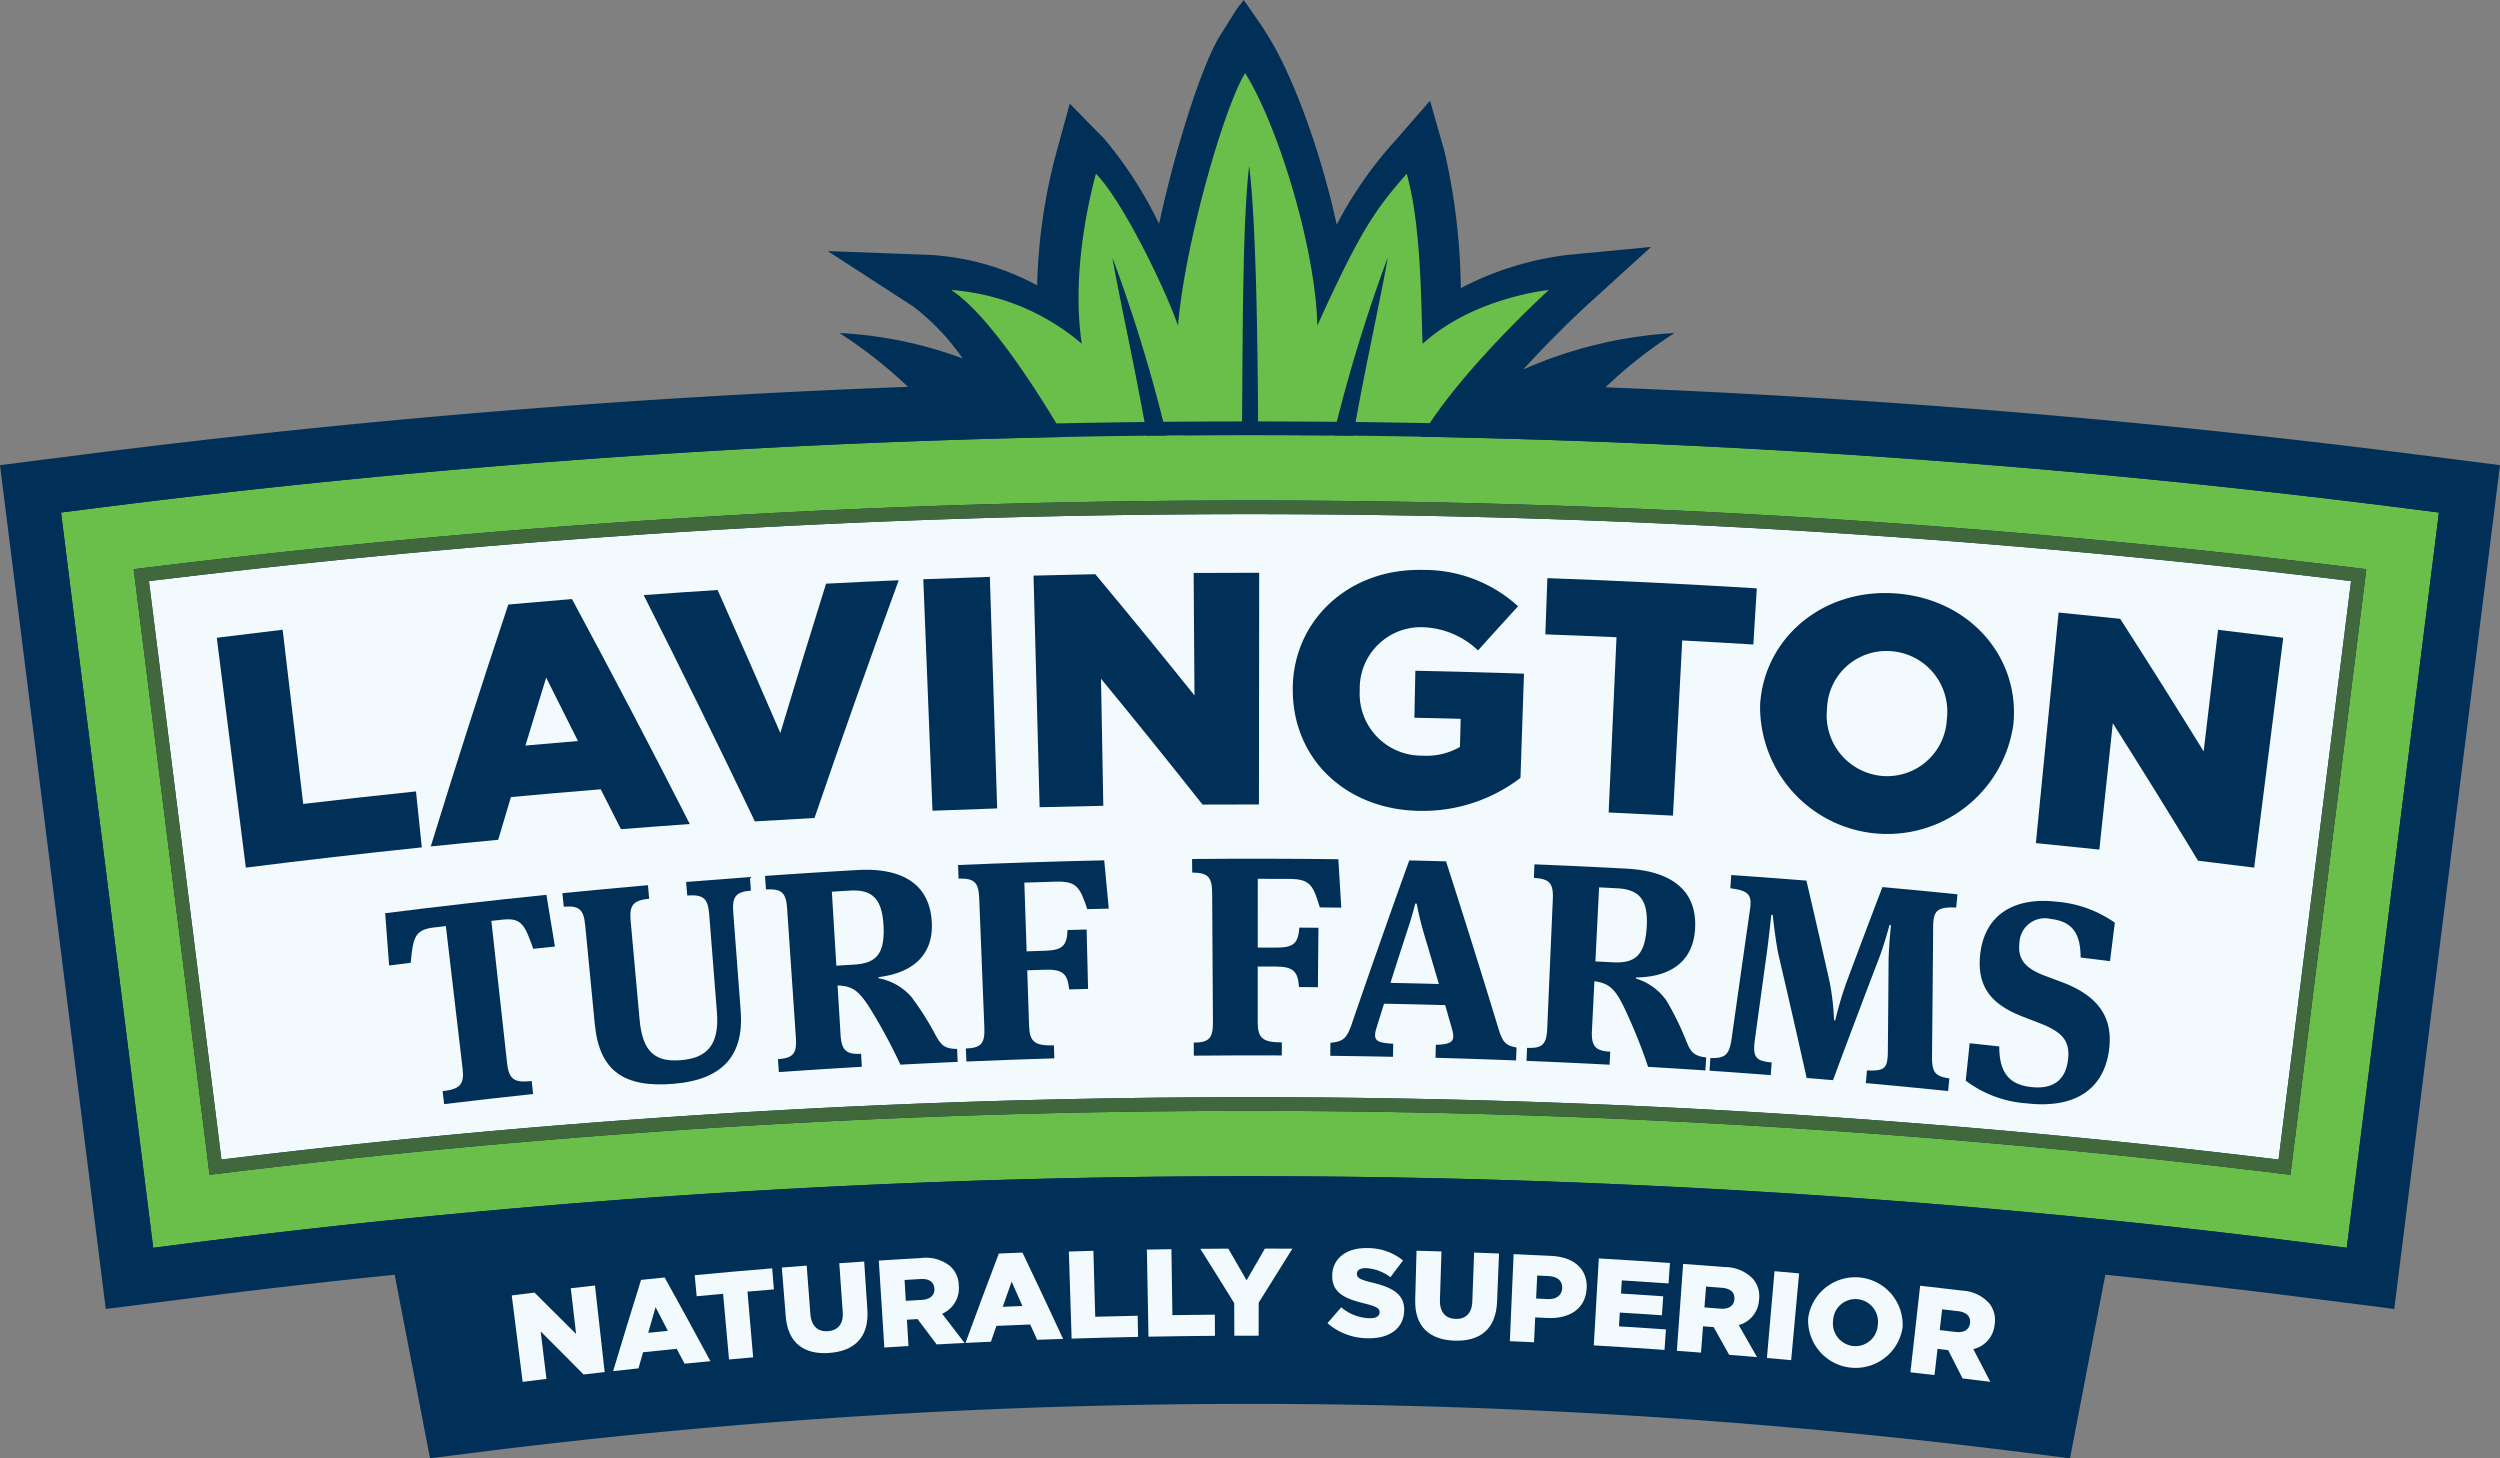 <svg id="Layer_1" data-name="Layer 1" xmlns="http://www.w3.org/2000/svg" viewBox="0 0 198.6 115.851">
  <rect x="0" y="0" width="198.6" height="115.851" fill="#808080" stroke="none"/>
  <defs>
    <style>
      .cls-1 {
        fill: #003057;
      }

      .cls-2 {
        fill: #f3fafd;
      }

      .cls-3 {
        fill: #6abf4b;
      }

      .cls-4 {
        fill: #40683c;
      }

      .cls-5 {
        fill: none;
      }
    </style>
  </defs>
  <title>LavingtonBrandBoard</title>
  <path class="cls-1" d="M194.835,36.472l-3.098-.394c-21.219-2.703-42.717-4.477-64.202-5.309a36.43,36.43,0,0,1,5.489-4.313,34.423,34.423,0,0,0-12.019,2.896c2.025-2.217,4.027-4.161,5.185-5.215l4.971-4.521-6.688.641a24.738,24.738,0,0,0-8.428,2.632,50.498,50.498,0,0,0-1.313-10.927L113.6,8.001,110.895,11.11a31.828,31.828,0,0,0-4.707,6.732C104.92,12.011,102.679,5.936,100.71,2.816l-.488-.774L98.804,0,98.27.68,96.927,2.82c-1.408,2.242-3.504,8.741-4.85,14.966a31.907,31.907,0,0,0-4.371-6.774L84.98,8.23l-1.028,3.757a44.64,44.64,0,0,0-1.56,10.681,20.49,20.49,0,0,0-8.532-2.42l-8.102-.301,6.803,4.411a18.419,18.419,0,0,1,3.916,4.118,32.891,32.891,0,0,0-9.792-2.02,36.464,36.464,0,0,1,5.448,4.275c-21.841.814-43.7,2.6-65.271,5.347l-3.097.394L0,36.951l.472,3.765L7.927,100.205l.474,3.78,3.779-.481,3.102-.395q8.008-1.02,16.07-1.845,1.41,7.293,2.808,14.586,1.822-.234,3.643-.464a491.484,491.484,0,0,1,122.996,0q1.823.23,3.643.464,1.395-7.294,2.808-14.586,8.058.826,16.069,1.844l3.102.395,3.779.481.474-3.78,7.455-59.488.472-3.766Z"/>
  <path class="cls-2" d="M11.833,46.163l5.758,45.953a676.062,676.062,0,0,1,163.419,0l5.757-45.953A721.881,721.881,0,0,0,11.833,46.163Z"/>
  <path class="cls-3" d="M191.189,40.389a727.748,727.748,0,0,0-183.778,0l-2.56.326,7.32,58.41,2.562-.326a669.819,669.819,0,0,1,169.135,0l2.562.326,7.32-58.41Zm-9.774,52.872a674.949,674.949,0,0,0-164.23,0l-.538.066L10.619,45.218l.54-.067a722.904,722.904,0,0,1,176.281,0l.54.067-6.028,48.109Z"/>
  <path class="cls-4" d="M187.44,45.151a722.904,722.904,0,0,0-176.281,0l-.54.067,6.029,48.109.538-.066a674.949,674.949,0,0,1,164.23,0l.538.066,6.028-48.109Zm-6.43,46.965a676.062,676.062,0,0,0-163.419,0L11.833,46.163a721.881,721.881,0,0,1,174.935,0Z"/>
  <g>
    <path class="cls-2" d="M40.651,102.908q.904-.115,1.81-.225,1.662,1.639,3.304,3.29-.211-1.817-.422-3.634.96-.111,1.921-.219.386,3.438.771,6.878-.839.095-1.677.191-1.691-1.715-3.407-3.418.23,1.885.46,3.769-.946.116-1.892.235-.434-3.434-.867-6.867"/>
    <path class="cls-2" d="M50.928,101.674q.936-.097,1.873-.191,1.839,3.318,3.636,6.65-1.026.097-2.054.197-.312-.591-.626-1.18-1.337.132-2.673.273-.182.641-.364,1.281-1.006.108-2.013.219,1.088-3.626,2.219-7.249m2.127,4.046q-.486-.94-.974-1.879-.295,1.019-.585,2.038.78-.081,1.559-.159"/>
    <path class="cls-2" d="M57.442,102.779q-1.049.095-2.098.195-.079-.837-.159-1.674,3.077-.291,6.157-.544.068.838.136,1.675-1.05.086-2.099.176.226,2.611.451,5.221-.959.082-1.916.169-.237-2.61-.472-5.219"/>
    <path class="cls-2" d="M62.418,104.568q-.156-1.937-.31-3.874.987-.079,1.976-.154.144,1.918.291,3.836c.076.995.618,1.429,1.391,1.373s1.248-.546,1.18-1.512l-.274-3.885q.989-.069,1.978-.135.126,1.914.254,3.828c.145,2.23-1.066,3.289-3.031,3.433s-3.281-.75-3.455-2.908"/>
    <path class="cls-2" d="M69.81,100.14q1.663-.106,3.325-.199a3.09,3.09,0,0,1,2.329.626,2.124,2.124,0,0,1,.703,1.578l.001.02a2.195,2.195,0,0,1-1.326,2.197q.895,1.16,1.782,2.324-1.109.056-2.217.116-.755-1.009-1.516-2.014l-.02.001q-.412.023-.826.048.064,1.045.125,2.092-.96.058-1.919.118-.22-3.453-.44-6.907m3.423,3.122c.658-.037,1.02-.374.993-.877l-.001-.019c-.03-.543-.446-.798-1.097-.761q-.635.037-1.271.074.049.829.099,1.658.638-.038,1.277-.074"/>
    <path class="cls-2" d="M79.346,99.581q.94-.04,1.879-.078,1.635,3.424,3.226,6.858-1.03.035-2.059.073-.276-.608-.553-1.216-1.34.051-2.682.111-.22.628-.44,1.257-1.011.046-2.019.096,1.301-3.554,2.648-7.101m1.877,4.167q-.428-.968-.859-1.934-.355,1-.706,1.999.782-.033,1.564-.065"/>
    <path class="cls-2" d="M84.911,99.421q.975-.03,1.95-.058.072,2.62.144,5.239,1.686-.046,3.371-.08.017.84.033,1.68-2.64.053-5.28.137-.109-3.459-.219-6.918"/>
    <path class="cls-2" d="M91.108,99.266q.975-.018,1.951-.032.038,2.62.075,5.239,1.687-.023,3.372-.036.005.84.012,1.681-2.641.019-5.282.067-.064-3.46-.128-6.92"/>
    <path class="cls-2" d="M98.045,103.52q-1.333-2.161-2.691-4.312,1.111-.011,2.223-.016.73,1.258,1.452,2.517.723-1.262,1.454-2.521,1.092.001,2.183.008-1.35,2.142-2.677,4.292-.001,1.31-.001,2.62-.966,0-1.933.004-.004-1.296-.01-2.59"/>
    <path class="cls-2" d="M105.455,105.113q.544-.632,1.091-1.261a3.63,3.63,0,0,0,2.244.868c.516.01.798-.162.804-.458l.001-.02c.006-.286-.22-.45-1.162-.685-1.479-.364-2.621-.792-2.602-2.216v-.02c.015-1.285,1.062-2.203,2.753-2.172a4.432,4.432,0,0,1,2.874.982q-.504.665-1.004,1.331a3.528,3.528,0,0,0-1.95-.722c-.471-.009-.704.185-.709.433l-.001.019c-.005.317.234.458,1.199.694,1.603.378,2.59.919,2.556,2.214l-.001.02c-.037,1.413-1.177,2.223-2.86,2.191a4.903,4.903,0,0,1-3.235-1.197"/>
    <path class="cls-2" d="M112.424,103.242l.105-3.885q.99.028,1.981.058-.061,1.922-.121,3.844c-.03.999.462,1.488,1.237,1.514s1.298-.408,1.334-1.377q.071-1.947.143-3.893.99.036,1.98.076-.078,1.917-.156,3.833c-.093,2.233-1.411,3.157-3.38,3.089-1.968-.066-3.179-1.095-3.123-3.26"/>
    <path class="cls-2" d="M120.243,99.629q1.508.065,3.014.14c1.78.089,2.875,1.054,2.788,2.583l-.002.02c-.093,1.629-1.403,2.415-3.131,2.329l-.955-.047-.093,1.976q-.961-.046-1.921-.087.15-3.457.299-6.914m2.704,3.57c.689.034,1.125-.3,1.154-.842l.001-.02c.031-.592-.373-.93-1.075-.965q-.455-.022-.911-.044-.043.913-.086,1.827.458.021.917.044"/>
    <path class="cls-2" d="M127.008,99.97q2.828.164,5.654.36-.058.814-.113,1.627-1.856-.129-3.712-.244c-.021.348-.044.697-.065,1.046q1.677.103,3.354.219-.052.754-.104,1.509-1.671-.114-3.344-.219c-.022.365-.046.73-.068,1.096q1.867.115,3.733.245-.057.814-.114,1.627-2.808-.196-5.619-.358.199-3.455.398-6.91"/>
    <path class="cls-2" d="M133.708,100.404q1.661.12,3.322.251a3.092,3.092,0,0,1,2.225.936,2.127,2.127,0,0,1,.483,1.659l-.002.02a2.196,2.196,0,0,1-1.611,1.998q.731,1.27,1.453,2.543-1.108-.095-2.215-.185-.612-1.101-1.23-2.2l-.021-.002c-.275-.021-.549-.042-.824-.064q-.079,1.045-.159,2.09-.96-.072-1.919-.142.249-3.452.497-6.904m2.971,3.556c.657.052,1.062-.232,1.102-.735l.001-.02c.044-.542-.333-.85-.983-.901q-.635-.05-1.27-.099l-.126,1.656q.638.049,1.276.099"/>
    <path class="cls-2" d="M140.966,100.983q.979.086,1.956.175-.316,3.446-.632,6.893-.963-.089-1.926-.173l.603-6.895"/>
    <path class="cls-2" d="M143.64,104.721l.002-.019a3.772,3.772,0,0,1,7.5.745l-.002.02a3.774,3.774,0,0,1-7.5-.746m5.53.552.002-.019a1.805,1.805,0,0,0-1.6-2.046,1.77,1.77,0,0,0-1.948,1.663l-.002.02a1.807,1.807,0,0,0,1.589,2.037,1.777,1.777,0,0,0,1.958-1.655"/>
    <path class="cls-2" d="M152.535,102.139q1.657.187,3.312.384a3.099,3.099,0,0,1,2.189,1.025,2.123,2.123,0,0,1,.417,1.676l-.002.019a2.197,2.197,0,0,1-1.691,1.932q.679,1.299,1.351,2.599-1.103-.139-2.207-.273-.568-1.125-1.143-2.249l-.021-.002q-.41-.049-.821-.096-.122,1.041-.242,2.082-.958-.111-1.913-.219.386-3.438.773-6.878m2.828,3.672c.655.079,1.071-.189,1.131-.69l.002-.019c.066-.54-.299-.864-.947-.941q-.633-.076-1.266-.149-.097.824-.193,1.65.636.075,1.272.15"/>
  </g>
  <g>
    <path class="cls-1" d="M17.221,50.664q2.615-.33,5.232-.639.818,6.92,1.635,13.839,4.477-.529,8.958-.995.232,2.223.462,4.446-6.996.728-13.98,1.609-1.153-9.13-2.307-18.26"/>
    <path class="cls-1" d="M40.379,48.024q2.528-.228,5.058-.438Q50.232,56.491,54.8,65.462q-2.736.192-5.471.408-.8-1.587-1.607-3.169-3.568.288-7.134.617-.509,1.696-1.011,3.395-2.68.252-5.358.528,2.965-9.621,6.161-19.217M45.913,58.866q-1.255-2.52-2.525-5.037-.833,2.699-1.649,5.398,2.087-.187,4.174-.361"/>
    <path class="cls-1" d="M51.133,47.274q2.937-.217,5.875-.407Q59.537,52.54,61.99,58.231q1.777-5.937,3.632-11.864,2.886-.15,5.772-.272Q67.94,55.519,64.706,64.978q-2.37.129-4.738.275-4.31-9.019-8.835-17.979"/>
    <path class="cls-1" d="M73.348,46.014q2.642-.105,5.286-.188.291,9.198.581,18.395-2.57.082-5.138.183-.364-9.196-.729-18.391"/>
    <path class="cls-1" d="M82.105,45.726q2.453-.065,4.908-.111,3.996,4.791,7.877,9.629-.033-4.864-.067-9.728,2.605-.017,5.207-.015-.009,9.203-.02,18.404-2.241-.002-4.481.011-3.97-5.025-8.066-9.999.092,5.048.184,10.095-2.53.046-5.06.113-.242-9.199-.483-18.398"/>
    <path class="cls-1" d="M102.697,54.764v-.052c.014-5.362,4.378-9.56,10.281-9.437a11.073,11.073,0,0,1,7.617,2.887q-1.599,1.749-3.18,3.507a6.672,6.672,0,0,0-4.505-1.846,4.856,4.856,0,0,0-4.892,4.965V54.84a4.914,4.914,0,0,0,4.97,5.188,5.33,5.33,0,0,0,2.991-.691q.03-1.117.058-2.234-1.838-.048-3.677-.085.038-1.866.076-3.733,4.315.087,8.629.232-.139,4.139-.279,8.278a12.775,12.775,0,0,1-8.102,2.619c-5.727-.121-10.002-4.074-9.986-9.65"/>
    <path class="cls-1" d="M128.415,50.622q-2.826-.127-5.653-.228.081-2.234.161-4.467,8.322.3,16.637.812-.137,2.232-.275,4.462-2.823-.175-5.649-.323-.368,6.958-.735,13.916-2.555-.136-5.109-.25.312-6.96.623-13.921"/>
    <path class="cls-1" d="M139.821,56.028l.003-.052c.317-5.273,4.976-9.288,10.84-8.828s9.792,5.099,9.281,10.356c-.002.018-.003.035-.005.052a10.109,10.109,0,0,1-20.118-1.529m14.835,1.105.004-.052a4.806,4.806,0,0,0-4.412-5.349,4.713,4.713,0,0,0-5.109,4.548l-.004.052a4.831,4.831,0,0,0,4.388,5.312,4.747,4.747,0,0,0,5.132-4.511"/>
    <path class="cls-1" d="M163.536,48.658q2.446.241,4.891.501,3.375,5.25,6.632,10.533.571-4.83,1.142-9.661,2.59.306,5.178.633-1.154,9.13-2.307,18.26-2.228-.281-4.456-.547-3.324-5.48-6.774-10.925-.535,5.02-1.07,10.04-2.52-.269-5.042-.517.903-9.158,1.805-18.316"/>
  </g>
  <g>
    <path class="cls-1" d="M40.288,84.484c.144,1.297.603,1.538,1.951,1.393q.056.515.11,1.029-3.534.379-7.064.805-.063-.512-.124-1.027c1.347-.162,1.74-.501,1.588-1.797l-1.329-11.32q-.494.058-.989.117c-1.518.181-1.621.874-1.803,2.8q-.858.106-1.716.214-.158-2.076-.314-4.153,6.399-.806,12.81-1.461.338,2.056.675,4.112-.86.088-1.719.177c-.659-1.851-.913-2.482-2.409-2.32q-.461.05-.921.101.626,5.665,1.253,11.329"/>
    <path class="cls-1" d="M47.256,81.41q-.385-3.961-.769-7.921c-.124-1.275-.5-1.556-1.702-1.459-.035-.358-.072-.716-.107-1.074q3.397-.339,6.796-.637.048.538.095,1.075c-1.245.132-1.586.48-1.47,1.756l.711,7.859c.234,2.575,1.239,3.384,3.312,3.208,1.982-.168,3.039-1.151,2.832-3.796q-.308-3.899-.616-7.799c-.101-1.277-.472-1.565-1.744-1.483q-.044-.538-.089-1.076,2.534-.206,5.069-.392.039.539.078,1.077c-1.177.108-1.5.449-1.403,1.727q.297,3.923.593,7.847c.252,3.388-1.291,5.431-5.285,5.772-3.994.347-5.941-1.033-6.299-4.682"/>
    <path class="cls-1" d="M76.031,83.324q.023.517.045,1.033-2.274.1-4.548.219a42.557,42.557,0,0,0-2.447-4.527c-.875-1.369-1.377-1.723-2.546-1.765q.12,1.964.24,3.927c.077,1.256.481,1.568,1.631,1.501q.03.516.059,1.033-3.296.192-6.593.424-.035-.516-.072-1.032c1.194-.084,1.511-.42,1.425-1.698q-.348-5.137-.696-10.273c-.086-1.278-.454-1.57-1.68-1.506q-.039-.539-.076-1.077,3.669-.258,7.341-.468c3.316-.19,5.762.939,5.91,4.195.126,2.762-1.782,4.019-4.233,4.312l.005.09a4.571,4.571,0,0,1,2.589,1.463A22.229,22.229,0,0,1,74.254,82.1c.448.835.692,1.228,1.777,1.224M67.512,70.749q-.716.042-1.431.085.179,2.94.358,5.879.685-.042,1.371-.082c1.713-.1,2.503-.748,2.377-3.106-.115-2.155-.918-2.879-2.675-2.777"/>
    <path class="cls-1" d="M83.724,83.041q.016.517.031,1.034-3.493.104-6.984.253-.023-.517-.044-1.033c1.196-.05,1.522-.377,1.471-1.658q-.204-5.144-.409-10.289c-.051-1.28-.41-1.581-1.638-1.552q-.023-.54-.046-1.078,5.806-.248,11.615-.373.181,1.919.36,3.837-.852.018-1.705.039c-.596-1.784-.863-2.228-2.528-2.182q-1.236.035-2.473.076.09,2.73.18,5.46.71-.024,1.419-.046c1.419-.043,1.777-.366,1.834-1.649q.758-.021,1.515-.039.057,2.36.115,4.719-.751.018-1.502.039c-.123-1.211-.477-1.607-1.893-1.565q-.719.022-1.438.046l.146,4.404c.043,1.282.438,1.604,1.972,1.558"/>
    <path class="cls-1" d="M101.83,82.81q-.002.517-.004,1.034-3.494-.014-6.987.018L94.83,82.826c1.197-.01,1.533-.326,1.526-1.607q-.032-5.148-.063-10.296c-.008-1.281-.357-1.595-1.584-1.606q-.005-.54-.01-1.079,5.81-.052,11.62.018.117,1.924.231,3.847-.853-.01-1.704-.019c-.536-1.803-.788-2.256-2.454-2.265q-1.238-.006-2.474-.007-.002,2.732-.003,5.463.71,0,1.421.002c1.419.005,1.786-.306,1.887-1.587q.758.004,1.515.011-.022,2.361-.043,4.721-.752-.007-1.503-.012c-.083-1.214-.423-1.622-1.839-1.627q-.719-.002-1.439-.003-.001,2.203-.002,4.406c-.001,1.282.383,1.618,1.918,1.623"/>
    <path class="cls-1" d="M114.809,79.848q-2.429-.068-4.86-.114-.302.961-.603,1.922c-.313,1.052.024,1.168,1.333,1.262q-.01.518-.021,1.034-2.491-.05-4.981-.078l.011-1.035c.973-.1,1.291-.298,1.692-1.484q2.233-6.511,4.571-13.003,1.461.033,2.921.073,2.128,6.603,4.144,13.221c.345,1.116.559,1.415,1.458,1.562q-.019.517-.04,1.033-3.198-.124-6.398-.21c.009-.344.019-.689.027-1.033,1.379-.03,1.524-.339,1.3-1.201q-.277-.975-.557-1.95m-4.35-1.768q1.926.038,3.85.091-.565-1.917-1.137-3.831a25.691,25.691,0,0,1-.628-2.555c-.039-.002-.076-.002-.115-.003-.076.291-.256,1.051-.771,2.569q-.604,1.863-1.199,3.73"/>
    <path class="cls-1" d="M135.542,84.004q-.034.515-.069,1.032-2.273-.153-4.547-.285a42.338,42.338,0,0,0-1.931-4.77c-.718-1.457-1.179-1.865-2.336-2.035q-.097,1.964-.196,3.929c-.062,1.258.304,1.613,1.455,1.673q-.026.517-.054,1.033-3.299-.172-6.598-.306.022-.517.042-1.033c1.196.049,1.548-.25,1.603-1.531q.222-5.142.445-10.287c.055-1.279-.278-1.61-1.503-1.683l.043-1.078q3.673.148,7.346.345c3.316.178,5.624,1.57,5.412,4.822-.18,2.759-2.215,3.798-4.685,3.818-.002.03-.003.06-.005.09a4.574,4.574,0,0,1,2.412,1.739,22.19,22.19,0,0,1,1.536,3.114c.352.878.552,1.296,1.631,1.413M128.465,70.565q-.717-.037-1.433-.073-.147,2.942-.293,5.883.686.034,1.371.07c1.714.09,2.571-.468,2.706-2.825.123-2.154-.595-2.962-2.351-3.055"/>
    <path class="cls-1" d="M155.397,72.096c-1.345-.069-1.721.212-1.805,1.062a4.02,4.02,0,0,0-.023.472q-.037,5.08-.089,10.158c-.018,1.309.147,1.708,1.379,1.88q-.051.503-.104,1.006-3.265-.337-6.535-.634.046-.503.091-1.008c1.219.066,1.555-.127,1.633-.955a4.498,4.498,0,0,0,.026-.517q.034-3.642.059-7.287c.01-.609.083-1.641.143-2.29.014-.164.03-.328.045-.492-.038-.004-.077-.007-.115-.011-.109.419-.482,1.717-.787,2.524q-1.878,4.897-3.702,9.805-1.046-.089-2.091-.175-1.084-4.859-2.221-9.716c-.223-.986-.434-2.806-.471-3.236l-.114-.009c-.056.424-.225,2.08-.369,3.083q-.476,3.447-.948,6.895c-.161,1.273.037,1.648,1.344,1.747q-.039.504-.077,1.009-2.429-.186-4.859-.351.033-.505.068-1.008c1.266.04,1.517-.324,1.703-1.664q.704-4.997,1.421-9.996a4.227,4.227,0,0,0,.058-.492c.062-.852-.263-1.17-1.599-1.329q.035-.526.071-1.054,2.989.205,5.972.443.938,4.01,1.84,8.023a20.29,20.29,0,0,1,.358,3.076l.091.008a29.188,29.188,0,0,1,.874-2.971q1.421-3.814,2.875-7.621,2.982.27,5.963.573Z"/>
    <path class="cls-1" d="M162.165,81.334q-.781-.306-1.563-.608c-2.309-.916-3.574-2.245-3.297-4.884.332-3.174,2.702-4.602,6.079-4.21a9.355,9.355,0,0,1,4.617,1.665l-.381,3.056q-1.168-.146-2.336-.286c-.007-1.676-.473-2.844-2.341-3.061a2.027,2.027,0,0,0-2.521,1.909c-.134,1.207.363,1.961,1.957,2.575q.789.294,1.575.591c2.477.973,3.945,2.522,3.593,5.287-.41,3.214-2.762,4.72-6.568,4.28a9.059,9.059,0,0,1-4.822-1.799l.314-2.973q1.175.124,2.35.253c.001,2.081.784,3.025,2.512,3.224,1.708.197,2.748-.49,2.95-2.165.17-1.406-.358-2.151-2.117-2.854"/>
  </g>
  <path class="cls-3" d="M113.017,27.308c-.126-1.629,0-9.068-1.268-13.507-2.434,2.799-3.578,4.286-7.102,12.069-.127-6.195-3.17-16-5.731-20.058C97.243,8.475,94.12,19.382,93.58,25.87c-1.048-3.024-4.406-9.913-6.517-12.069-.59,2.156-1.947,8.034-1.126,13.507A17.958,17.958,0,0,0,75.563,23.039c4.271,2.769,10.374,14.099,10.374,14.099a34.7,34.7,0,0,1,5.294-1.87c-.991-5.783-2.316-11.581-2.862-14.811a123.598,123.598,0,0,1,4.378,14.431,34.576,34.576,0,0,1,5.92-.849c.052-7.283.039-16.501.568-20.867.549,4.541.675,13.788.71,20.83a24.264,24.264,0,0,1,5.966.666,125.119,125.119,0,0,1,4.332-14.211c-.54,3.198-1.845,8.91-2.832,14.633a18.837,18.837,0,0,1,4.339,2.049c1.775-5.454,11.288-14.099,11.288-14.099s-5.961.572-10.02,4.269"/>
  <path class="cls-5" d="M11.833,46.163,17.591,92.117a676.063,676.063,0,0,1,163.419,0l5.757-45.953A721.881,721.881,0,0,0,11.833,46.163Z"/>
  <path class="cls-1" d="M191.326,39.311a728.862,728.862,0,0,0-184.053,0l-3.635.463,7.59,60.566,3.642-.464a668.715,668.715,0,0,1,168.861,0l3.641.464,7.59-60.566Zm-7.459,59.487a669.818,669.818,0,0,0-169.135,0l-2.562.326-7.32-58.41,2.56-.326a727.758,727.758,0,0,1,183.778,0l2.56.326-7.32,58.41Z"/>
</svg>
